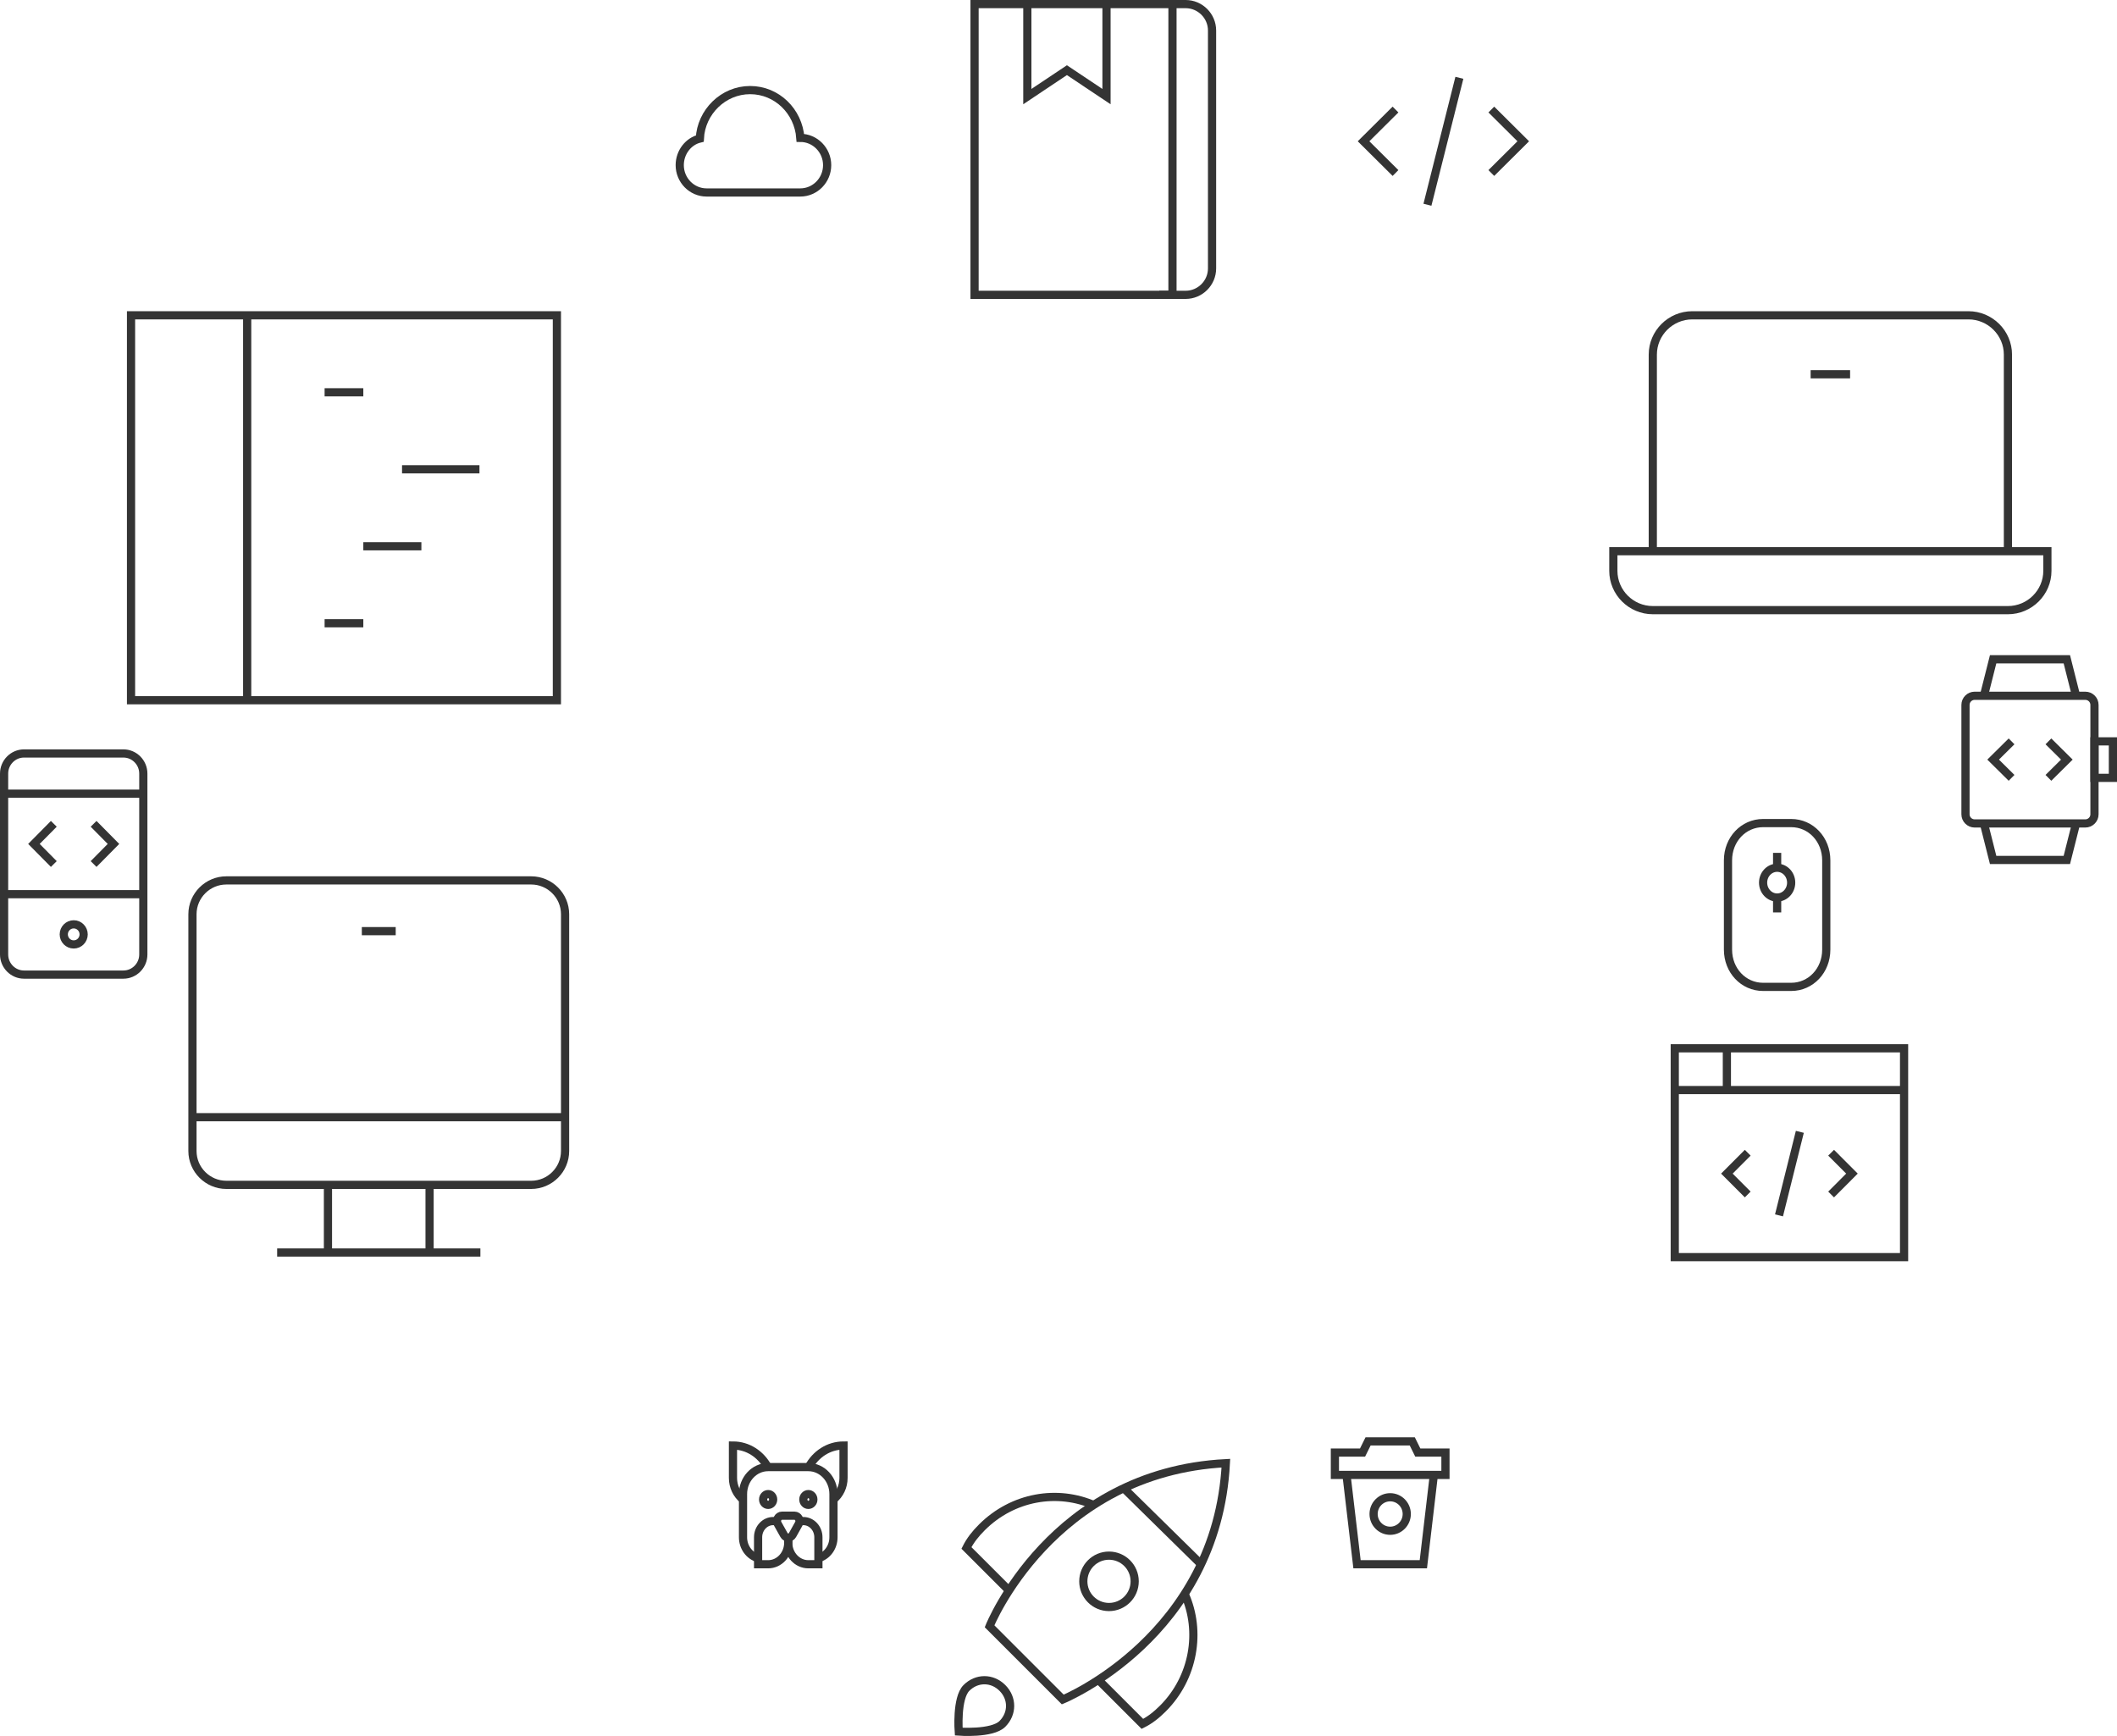 <?xml version="1.0" encoding="UTF-8" standalone="no"?>
<svg width="517px" height="424px" viewBox="0 0 517 424" version="1.1" xmlns="http://www.w3.org/2000/svg" xmlns:xlink="http://www.w3.org/1999/xlink">
    <!-- Generator: Sketch 3.8.3 (29802) - http://www.bohemiancoding.com/sketch -->
    <title>background illustration</title>
    <desc>Created with Sketch.</desc>
    <defs></defs>
    <g id="Page-1" stroke="none" stroke-width="1" fill="none" fill-rule="evenodd">
        <g id="Desktop-HD" transform="translate(-453, -91)" stroke="#343434" stroke-width="2">
            <g id="background-illustration" transform="translate(454, 92)">
                <g id="code-app" transform="translate(31, 76)">
                    <rect id="Rectangle-path" x="0" y="0" width="104" height="94"></rect>
                    <path d="M28.364,0 L28.364,94" id="Shape"></path>
                    <path d="M47.273,18.8 L56.727,18.8" id="Shape"></path>
                    <path d="M66.182,37.6 L85.091,37.6" id="Shape"></path>
                    <path d="M56.727,56.4 L70.909,56.4" id="Shape"></path>
                    <path d="M47.273,75.2 L56.727,75.2" id="Shape"></path>
                </g>
                <g id="watch" transform="translate(479, 160)">
                    <polyline id="Shape" points="4.5 8.909 6.75 0 24.75 0 27 8.909"></polyline>
                    <polyline id="Shape" points="27 40.091 24.75 49 6.75 49 4.5 40.091"></polyline>
                    <path d="M29.25,40.091 L2.25,40.091 C1.008,40.091 0,39.093 0,37.864 L0,11.136 C0,9.907 1.008,8.909 2.25,8.909 L29.25,8.909 C30.492,8.909 31.5,9.907 31.5,11.136 L31.5,37.864 C31.5,39.093 30.492,40.091 29.25,40.091 L29.25,40.091 Z" id="Shape"></path>
                    <rect id="Rectangle-path" x="31.5" y="20.045" width="4.5" height="8.909"></rect>
                    <polyline id="Shape" points="11.25 20.045 6.75 24.5 11.25 28.955"></polyline>
                    <polyline id="Shape" points="20.25 20.045 24.75 24.5 20.25 28.955"></polyline>
                </g>
                <g id="mobile-code" transform="translate(0, 183)">
                    <polyline id="Shape" points="12.143 17.182 7.286 22.091 12.143 27"></polyline>
                    <polyline id="Shape" points="21.857 17.182 26.714 22.091 21.857 27"></polyline>
                    <path d="M29.143,54 L4.857,54 C2.186,54 0,51.791 0,49.091 L0,4.909 C0,2.209 2.186,0 4.857,0 L29.143,0 C31.814,0 34,2.209 34,4.909 L34,49.091 C34,51.791 31.814,54 29.143,54 L29.143,54 Z" id="Shape"></path>
                    <ellipse id="Oval" cx="17" cy="44.182" rx="2.429" ry="2.455"></ellipse>
                    <path d="M0,9.818 L34,9.818" id="Shape"></path>
                    <path d="M0,34.364 L34,34.364" id="Shape"></path>
                </g>
                <g id="browser-code" transform="translate(408, 255)">
                    <polyline id="Shape" points="17.818 25.5 12.727 30.6 17.818 35.7"></polyline>
                    <polyline id="Shape" points="38.182 25.5 43.273 30.6 38.182 35.7"></polyline>
                    <path d="M25.455,40.8 L30.545,20.4" id="Shape"></path>
                    <rect id="Rectangle-path" x="0" y="0" width="56" height="51"></rect>
                    <path d="M0,10.2 L56,10.2" id="Shape"></path>
                    <path d="M12.727,0 L12.727,10.2" id="Shape"></path>
                </g>
                <g id="code" transform="translate(332, 18)">
                    <polyline id="Shape" points="7.8 7.75 0 15.5 7.8 23.25"></polyline>
                    <polyline id="Shape" points="31.2 7.75 39 15.5 31.2 23.25"></polyline>
                    <path d="M15.6,31 L23.4,0" id="Shape"></path>
                </g>
                <g id="mouse" transform="translate(421, 200)">
                    <path d="M12,18.182 L12,21.818" id="Shape"></path>
                    <path d="M12,7.273 L12,10.909" id="Shape"></path>
                    <ellipse id="Oval" cx="12" cy="14.545" rx="3.429" ry="3.636"></ellipse>
                    <path d="M15.429,40 L8.571,40 C3.771,40 0,36 0,30.909 L0,9.091 C0,4 3.771,0 8.571,0 L15.429,0 C20.229,0 24,4 24,9.091 L24,30.909 C24,36 20.229,40 15.429,40 L15.429,40 Z" id="Shape"></path>
                </g>
                <g id="iMac" transform="translate(46, 214)">
                    <path d="M57.909,74.348 L57.909,90.87" id="Shape"></path>
                    <path d="M33.091,90.87 L33.091,74.348" id="Shape"></path>
                    <path d="M20.682,90.87 L70.318,90.87" id="Shape"></path>
                    <path d="M41.364,12.391 L49.636,12.391" id="Shape"></path>
                    <path d="M82.727,74.348 L8.273,74.348 C3.723,74.348 0,70.63 0,66.087 L0,8.261 C0,3.717 3.723,0 8.273,0 L82.727,0 C87.277,0 91,3.717 91,8.261 L91,66.087 C91,70.63 87.277,74.348 82.727,74.348 L82.727,74.348 Z" id="Shape"></path>
                    <path d="M0,57.826 L91,57.826" id="Shape"></path>
                </g>
                <g id="laptop" transform="translate(393, 76)">
                    <path d="M9.636,57.6 L9.636,9.6 C9.636,4.32 13.973,0 19.273,0 L86.727,0 C92.027,0 96.364,4.32 96.364,9.6 L96.364,57.6" id="Shape"></path>
                    <path d="M106,57.6 L106,57.6 L106,62.4 C106,67.68 101.664,72 96.364,72 L9.636,72 C4.336,72 0,67.68 0,62.4 L0,57.6 L0,57.6 L106,57.6 L106,57.6 Z" id="Shape"></path>
                    <path d="M48.182,14.4 L57.818,14.4" id="Shape"></path>
                </g>
                <g id="launch-rocket" transform="translate(233, 356)">
                    <path d="M40.595,6.586 L59.414,25.091" id="Shape"></path>
                    <path d="M33.382,10.664 C24.286,6.586 13.309,8.468 5.782,15.995 C4.214,17.564 2.959,19.132 2.018,21.014 L12.682,31.677" id="Shape"></path>
                    <path d="M55.336,32.305 C59.414,41.4 57.532,52.691 50.005,60.218 C48.436,61.786 46.868,63.041 44.986,63.982 L34.323,53.318" id="Shape"></path>
                    <path d="M25.541,58.023 L7.664,40.145 C7.664,40.145 22.718,2.509 65.373,0.314 C63.177,42.655 25.541,58.023 25.541,58.023 L25.541,58.023 Z" id="Shape"></path>
                    <ellipse id="Oval" cx="36.832" cy="29.168" rx="6.273" ry="6.273"></ellipse>
                    <path d="M2.018,55.2 C4.527,52.691 8.291,52.691 10.8,55.2 C13.309,57.709 13.309,61.473 10.8,63.982 C8.291,66.491 0.136,65.864 0.136,65.864 C0.136,65.864 -0.491,57.709 2.018,55.2 L2.018,55.2 Z" id="Shape"></path>
                </g>
                <g id="cloud" transform="translate(165, 21)">
                    <path d="M29.455,25 C33.055,25 36,22 36,18.333 C36,14.667 33.055,11.667 29.455,11.667 L29.455,11.667 C28.964,5.167 23.727,0 17.182,0 C10.636,0 5.236,5.333 4.909,11.833 C2.127,12.5 0,15.167 0,18.333 C0,22 2.945,25 6.545,25 L29.455,25 L29.455,25 Z" id="Shape"></path>
                </g>
                <g id="moleskine" transform="translate(237, 0)">
                    <polyline id="Shape" points="32.222 0 32.222 22.591 22.556 16.136 12.889 22.591 12.889 0"></polyline>
                    <path d="M48.333,0 L51.556,0 C55.1,0 58,2.905 58,6.455 L58,64.545 C58,68.095 55.1,71 51.556,71 L45.111,71" id="Shape"></path>
                    <rect id="Rectangle-path" x="0" y="0" width="48.333" height="71"></rect>
                </g>
                <g id="winston" transform="translate(178, 352)">
                    <ellipse id="Oval" cx="8.591" cy="13.182" rx="1.227" ry="1.318"></ellipse>
                    <ellipse id="Oval" cx="18.409" cy="13.182" rx="1.227" ry="1.318"></ellipse>
                    <path d="M2.45,13.179 C0.962,11.976 0,10.063 0,7.909 L0,0 L1.22727273e-05,0 C3.634,0 6.807,2.12 8.504,5.272" id="Shape"></path>
                    <path d="M24.55,13.179 C26.038,11.976 27,10.063 27,7.909 L27,0 L27,0 C23.366,0 20.193,2.12 18.496,5.272" id="Shape"></path>
                    <path d="M6.129,27.514 C4.016,26.926 2.455,24.863 2.455,22.409 L2.455,11.864 C2.455,8.224 5.202,5.273 8.591,5.273 L18.409,5.273 C21.798,5.273 24.545,8.224 24.545,11.864 L24.545,22.409 C24.545,24.866 22.981,26.93 20.864,27.516" id="Shape"></path>
                    <path d="M13.5,23.105 L13.5,23.727 C13.5,26.639 11.302,29 8.591,29 L6.136,29 L6.136,22.409 C6.136,20.225 7.785,18.455 9.818,18.455 L10.757,18.455" id="Shape"></path>
                    <path d="M13.5,22.483 L13.5,23.727 C13.5,26.639 15.698,29 18.409,29 L20.864,29 L20.864,22.409 C20.864,20.225 19.215,18.455 17.182,18.455 L16.243,18.455" id="Shape"></path>
                    <path d="M11.986,17.136 L15.014,17.136 C15.968,17.136 16.557,18.254 16.067,19.133 L14.552,21.843 C14.076,22.697 12.924,22.697 12.448,21.843 L10.933,19.133 C10.443,18.254 11.032,17.136 11.986,17.136 L11.986,17.136 Z" id="Shape"></path>
                </g>
                <g id="Coffee" transform="translate(325, 351)">
                    <polyline id="Shape" points="24.165 8.182 21.6 30 5.4 30 2.835 8.182"></polyline>
                    <polygon id="Shape" points="20.25 2.727 18.9 0 8.1 0 6.75 2.727 0 2.727 0 8.182 27 8.182 27 2.727"></polygon>
                    <ellipse id="Oval" cx="13.5" cy="17.727" rx="4.05" ry="4.091"></ellipse>
                </g>
            </g>
        </g>
    </g>
</svg>